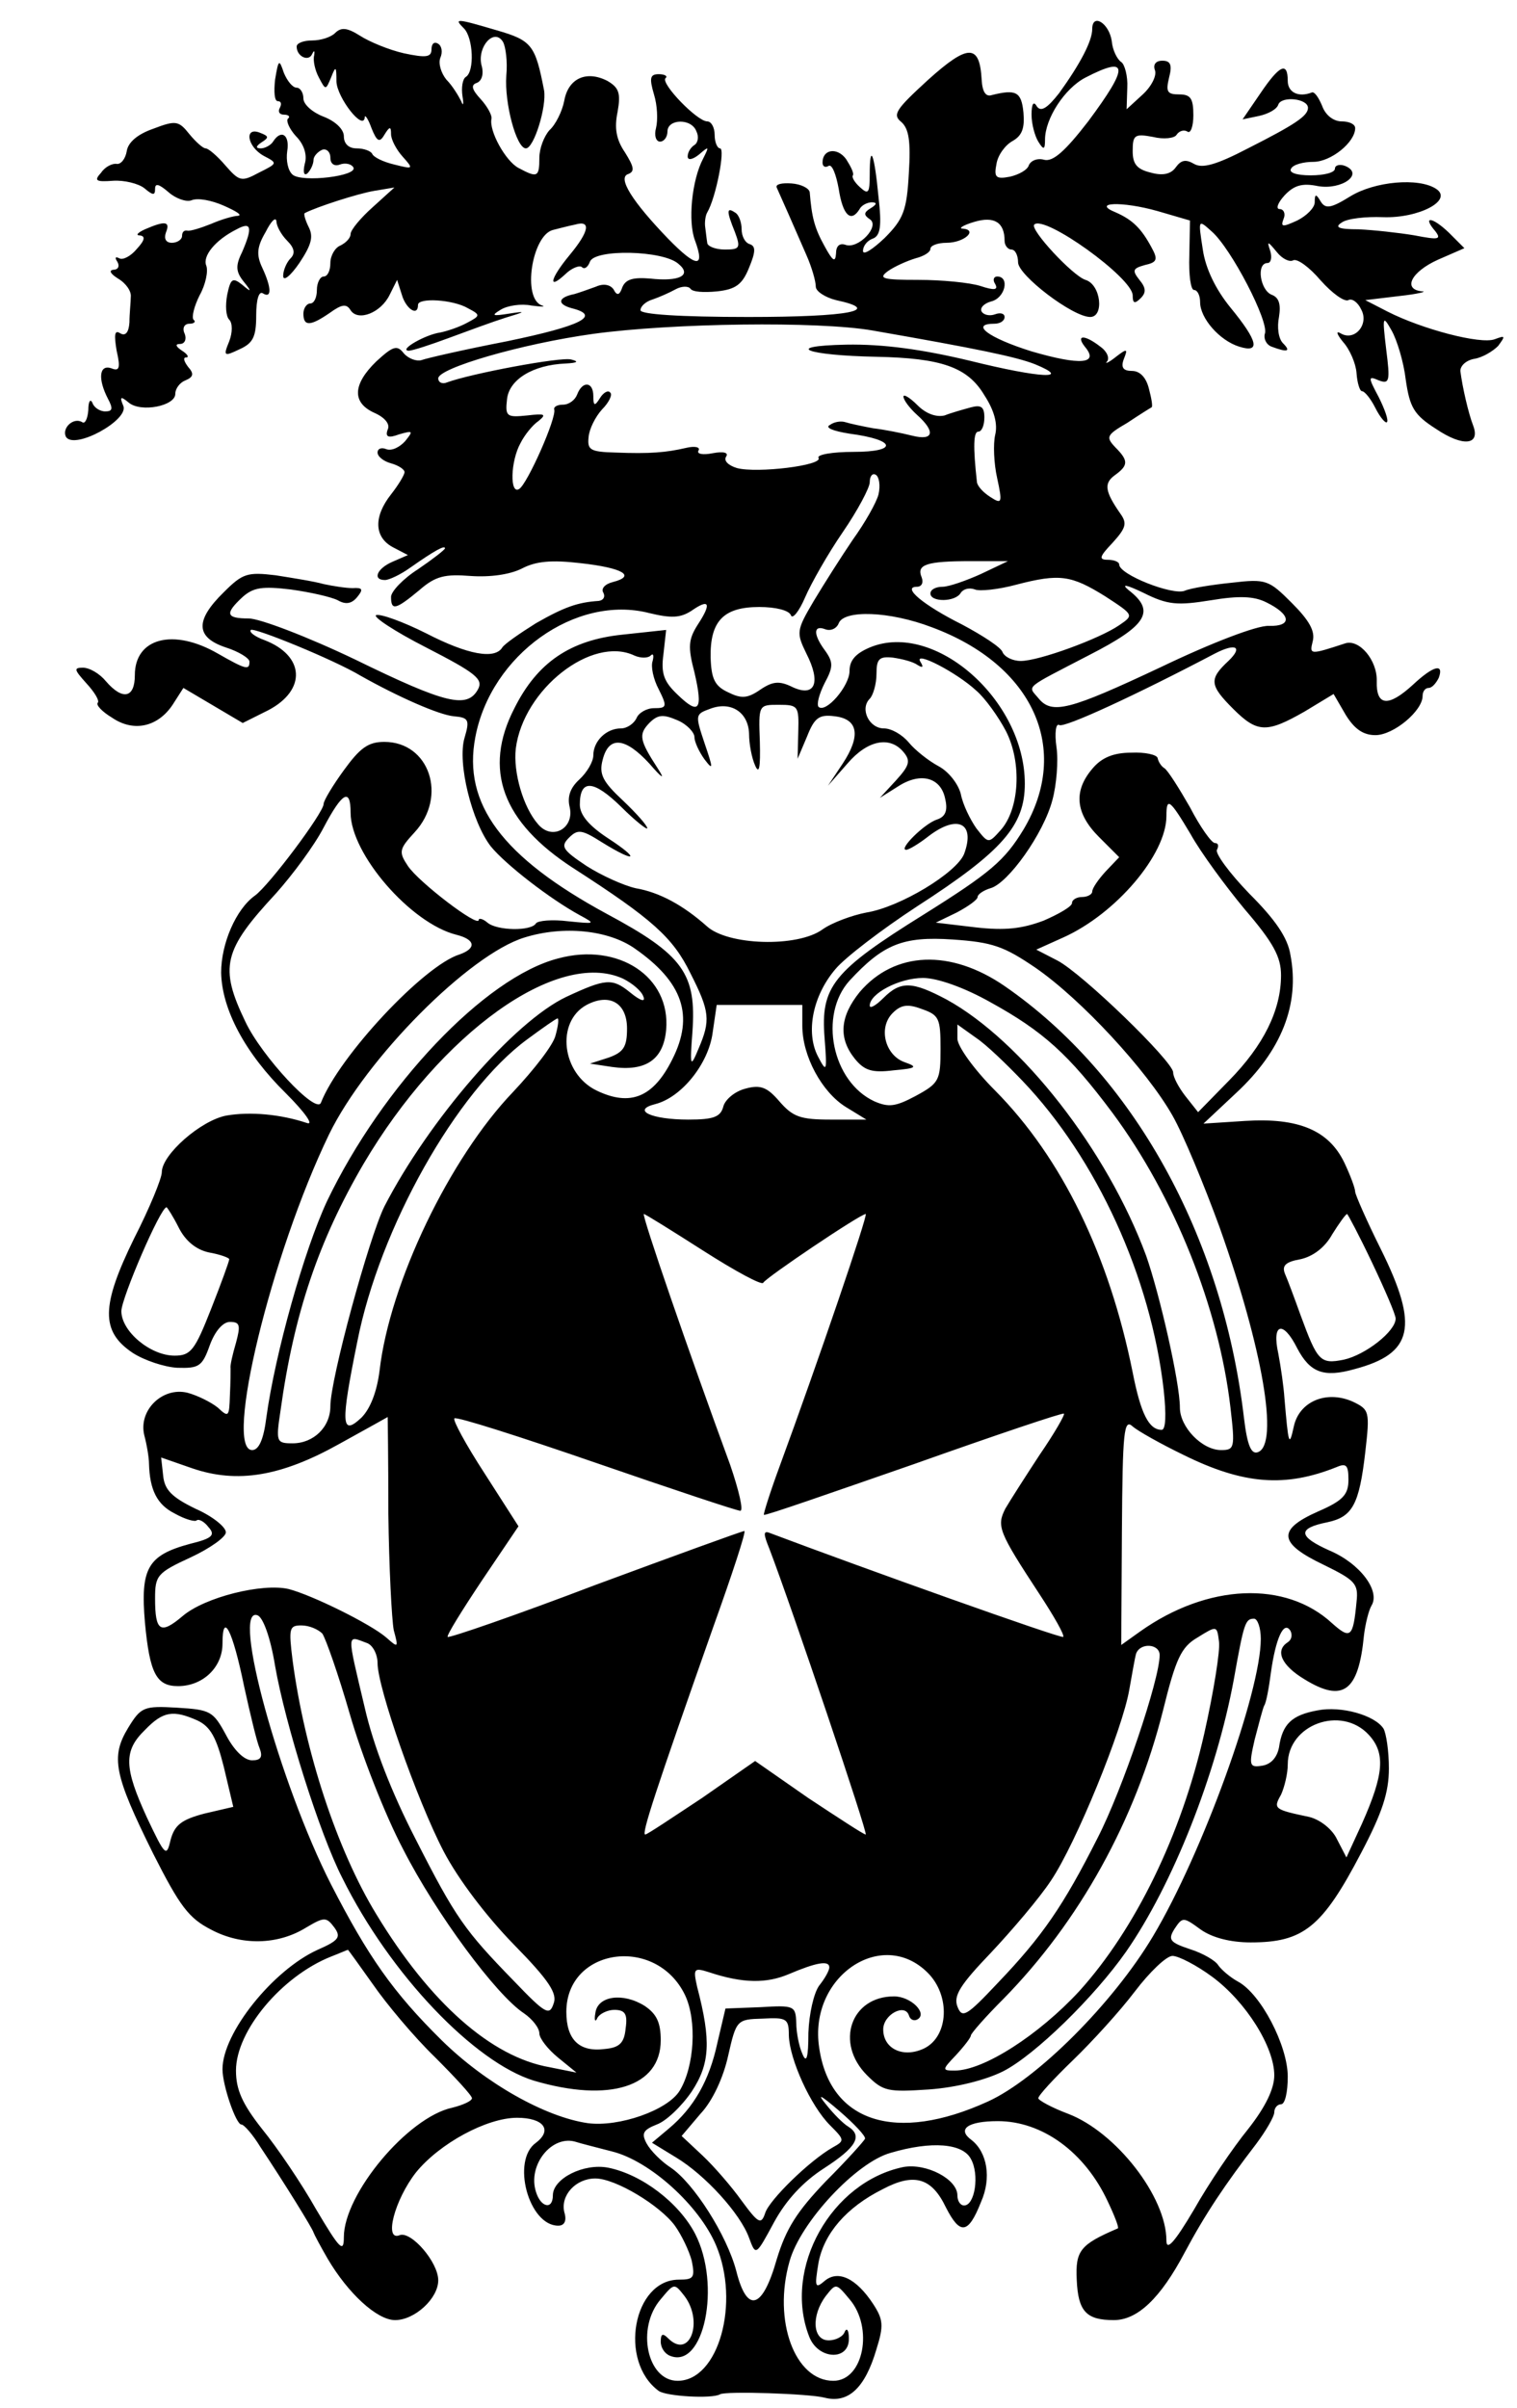 <?xml version="1.0" standalone="no"?>
<!DOCTYPE svg PUBLIC "-//W3C//DTD SVG 20010904//EN"
 "http://www.w3.org/TR/2001/REC-SVG-20010904/DTD/svg10.dtd">
<svg version="1.0" xmlns="http://www.w3.org/2000/svg"
 width="225pt" height="357pt" viewBox="0 0 225 357"
 preserveAspectRatio="xMidYMid meet">
<g transform="translate(0,357) scale(0.1,-0.1)"
fill="#000000" stroke="none">
<path d="M688 3528 c14 -14 16 -64 3 -72 -5 -3 -7 -16 -5 -29 2 -12 1 -15 -2
-7 -4 8 -13 23 -22 32 -8 10 -12 24 -9 32 4 9 2 18 -3 21 -6 4 -10 0 -10 -8 0
-12 -8 -13 -41 -6 -22 5 -51 17 -65 26 -19 12 -28 13 -37 4 -6 -6 -21 -11 -34
-11 -13 0 -23 -4 -23 -9 0 -15 18 -23 23 -11 3 6 4 5 3 -2 -2 -7 1 -22 7 -33
10 -19 10 -19 18 0 7 18 8 17 8 -6 1 -24 40 -74 42 -53 0 5 5 -2 10 -16 8 -20
12 -22 19 -10 8 13 10 13 10 1 0 -8 8 -23 17 -33 17 -19 16 -19 -12 -12 -17 4
-31 11 -33 16 -2 4 -12 8 -23 8 -12 0 -19 7 -19 18 0 10 -12 22 -30 29 -16 6
-30 18 -30 27 0 9 -5 16 -10 16 -6 0 -14 10 -19 22 -7 21 -8 20 -13 -10 -2
-18 -1 -32 4 -32 5 0 6 -4 3 -10 -3 -5 -1 -10 6 -10 7 0 10 -3 6 -6 -3 -3 2
-15 12 -26 12 -12 17 -28 13 -41 -3 -13 -1 -18 4 -14 5 5 9 14 9 20 0 5 6 12
13 15 6 2 12 -3 12 -12 0 -9 6 -13 14 -10 8 3 17 1 20 -4 8 -13 -76 -23 -90
-11 -7 6 -10 21 -8 35 4 24 -9 33 -21 14 -3 -5 -12 -10 -18 -10 -8 0 -8 3 1 9
11 7 11 9 -2 14 -24 10 -20 -20 5 -34 21 -11 21 -11 -7 -25 -26 -14 -29 -13
-50 11 -12 14 -25 25 -29 25 -4 0 -15 10 -24 21 -16 20 -20 21 -54 8 -23 -8
-37 -20 -39 -33 -2 -12 -9 -20 -15 -19 -6 1 -17 -4 -23 -13 -11 -12 -8 -14 18
-12 16 1 37 -4 46 -11 13 -11 16 -11 16 -1 0 9 6 7 20 -5 10 -9 26 -15 34 -12
9 4 30 0 48 -8 18 -8 28 -14 21 -15 -6 0 -24 -5 -40 -12 -15 -6 -31 -11 -35
-10 -5 1 -8 -2 -8 -8 0 -5 -7 -10 -15 -10 -9 0 -12 6 -9 15 7 17 -1 18 -31 5
-11 -5 -14 -9 -8 -9 9 -1 8 -7 -4 -20 -9 -11 -21 -17 -26 -14 -6 3 -7 1 -3 -5
4 -7 1 -12 -6 -12 -7 -1 -4 -6 7 -13 12 -7 20 -19 19 -27 0 -8 -2 -25 -2 -38
-1 -15 -6 -21 -14 -16 -8 5 -9 -2 -5 -26 6 -26 4 -31 -8 -26 -18 6 -20 -16 -5
-45 8 -15 7 -19 -4 -19 -8 0 -17 6 -19 13 -3 6 -6 2 -6 -11 -1 -13 -5 -21 -9
-18 -13 8 -31 -9 -24 -22 13 -19 93 25 85 46 -6 14 -4 15 8 5 18 -15 69 -5 69
13 0 8 7 17 15 20 12 5 13 10 4 20 -6 8 -8 14 -3 14 5 0 2 5 -6 10 -9 6 -11
10 -3 10 7 0 10 7 7 15 -4 8 -1 15 7 15 7 0 10 3 6 6 -3 4 1 20 9 36 9 16 13
36 10 44 -6 14 13 38 45 54 22 12 24 3 8 -34 -10 -20 -9 -29 2 -43 13 -16 12
-17 -2 -5 -14 11 -17 9 -22 -15 -3 -16 -2 -32 3 -37 5 -5 5 -19 0 -32 -9 -22
-8 -23 15 -12 20 9 25 18 25 50 0 24 4 37 10 33 13 -8 13 8 -1 38 -9 19 -8 31
5 53 8 16 15 23 16 16 0 -7 7 -20 16 -29 11 -11 12 -19 5 -26 -6 -6 -11 -18
-11 -26 0 -9 11 0 24 19 18 27 21 39 14 53 -5 10 -8 20 -6 21 17 9 79 29 103
33 l30 5 -32 -29 c-18 -16 -33 -34 -33 -40 0 -6 -7 -13 -15 -17 -8 -3 -15 -15
-15 -26 0 -11 -4 -20 -10 -20 -5 0 -10 -9 -10 -20 0 -11 -4 -20 -10 -20 -5 0
-10 -7 -10 -15 0 -19 10 -19 39 1 18 13 25 14 31 4 11 -17 45 -4 58 23 l11 22
7 -22 c6 -21 24 -33 24 -15 0 11 52 8 74 -5 19 -10 19 -11 -2 -22 -11 -6 -29
-12 -39 -14 -22 -3 -62 -26 -47 -27 6 0 33 9 60 19 27 10 65 24 84 30 30 9 31
10 5 6 -25 -4 -27 -3 -12 6 10 6 30 9 45 6 15 -2 22 -2 16 0 -30 10 -15 104
16 112 8 2 23 6 33 8 24 7 21 -10 -8 -45 -29 -35 -33 -53 -7 -29 10 10 22 14
25 11 4 -4 9 0 12 8 7 19 108 17 131 -3 21 -17 2 -27 -42 -22 -25 2 -36 -1
-41 -13 -4 -12 -8 -13 -13 -3 -5 7 -15 9 -26 4 -11 -4 -25 -9 -32 -11 -25 -5
-26 -15 -4 -21 44 -11 15 -26 -96 -49 -62 -12 -119 -25 -127 -28 -7 -2 -19 2
-26 10 -10 13 -16 11 -41 -12 -35 -34 -36 -61 -3 -76 16 -7 24 -17 20 -25 -4
-11 1 -13 17 -7 21 6 21 5 9 -10 -8 -9 -20 -15 -28 -12 -7 3 -13 1 -13 -5 0
-6 9 -13 20 -16 11 -3 20 -9 20 -13 0 -4 -9 -19 -20 -33 -26 -33 -25 -63 2
-78 l23 -12 -23 -10 c-23 -10 -30 -27 -11 -27 6 0 23 8 37 18 37 26 52 34 52
29 0 -2 -18 -16 -40 -31 -22 -14 -40 -33 -40 -41 0 -21 7 -19 42 10 24 21 38
24 76 21 29 -2 58 2 76 11 21 11 44 13 87 8 63 -7 83 -19 48 -28 -12 -3 -18
-10 -14 -16 3 -6 0 -11 -7 -12 -31 -2 -51 -9 -93 -33 -24 -15 -47 -31 -50 -36
-11 -18 -51 -11 -113 21 -34 17 -67 29 -74 27 -6 -2 27 -24 74 -48 74 -38 85
-47 77 -62 -16 -29 -47 -22 -182 44 -71 34 -142 61 -158 61 -34 0 -36 7 -9 32
16 14 29 16 71 11 29 -4 60 -11 70 -16 12 -7 21 -5 29 5 9 11 8 14 -7 13 -10
0 -29 3 -43 6 -14 4 -46 9 -71 13 -42 5 -49 3 -77 -25 -43 -42 -42 -67 3 -82
19 -6 35 -16 35 -21 0 -13 -5 -12 -47 12 -66 38 -123 23 -123 -32 0 -34 -18
-38 -43 -9 -9 11 -24 20 -34 20 -14 0 -13 -3 5 -23 12 -13 20 -26 17 -29 -3
-3 6 -13 21 -22 32 -22 68 -14 90 19 l16 25 44 -26 44 -26 38 19 c57 30 54 81
-6 104 -14 5 -23 12 -20 15 5 4 123 -44 163 -68 55 -31 116 -58 138 -60 22 -2
24 -5 16 -32 -11 -37 11 -125 39 -161 22 -27 88 -78 132 -102 24 -13 23 -13
-17 -9 -24 3 -45 1 -48 -3 -7 -12 -58 -11 -72 1 -7 6 -13 7 -13 4 0 -12 -89
56 -105 80 -14 21 -13 25 10 50 49 53 22 134 -45 134 -24 0 -36 -9 -60 -42
-16 -22 -30 -45 -30 -50 0 -13 -81 -121 -102 -136 -28 -20 -50 -71 -50 -114 1
-55 36 -120 96 -179 29 -29 42 -48 31 -44 -39 13 -84 17 -119 11 -38 -7 -96
-58 -96 -84 0 -9 -18 -53 -41 -98 -49 -100 -50 -138 -2 -170 17 -11 47 -21 66
-22 32 -1 37 2 48 33 8 22 20 35 30 35 15 0 16 -5 9 -31 -5 -17 -9 -34 -8 -38
0 -3 0 -21 -1 -40 -1 -32 -2 -33 -18 -18 -10 8 -30 18 -45 22 -37 9 -73 -26
-64 -63 4 -15 7 -34 7 -42 1 -39 12 -61 38 -74 16 -9 31 -13 33 -10 3 2 11 -2
17 -10 11 -12 6 -17 -27 -25 -63 -17 -74 -36 -67 -117 7 -75 17 -94 49 -94 37
0 66 28 66 63 0 49 15 20 32 -63 9 -41 19 -83 23 -92 5 -13 2 -18 -11 -18 -12
0 -27 15 -39 38 -19 35 -23 37 -72 40 -50 3 -54 1 -73 -30 -26 -43 -21 -69 37
-186 40 -79 53 -96 86 -113 45 -24 99 -23 141 3 27 16 30 16 42 0 10 -14 7
-19 -25 -33 -66 -30 -141 -123 -141 -177 0 -24 20 -82 28 -82 4 0 17 -15 28
-33 36 -54 78 -122 79 -127 1 -3 10 -20 21 -39 30 -51 73 -91 100 -91 29 0 64
32 64 59 0 27 -40 73 -57 67 -24 -10 -8 52 24 93 35 43 105 81 150 81 39 0 53
-18 28 -37 -37 -26 -11 -123 33 -123 9 0 13 7 9 20 -6 25 17 50 46 50 30 0 96
-40 118 -70 10 -14 21 -37 25 -52 5 -25 3 -28 -19 -28 -68 0 -90 -121 -30
-165 11 -8 79 -12 91 -5 8 5 132 1 155 -5 35 -9 60 14 77 72 11 35 10 44 -5
67 -25 38 -52 51 -72 34 -14 -12 -15 -9 -9 27 8 43 41 82 95 109 47 25 73 17
94 -27 21 -41 33 -40 52 8 16 36 9 74 -14 92 -22 16 -6 28 39 28 66 0 129 -46
163 -119 10 -21 17 -39 15 -40 -56 -24 -63 -33 -61 -76 2 -47 14 -60 55 -60
35 0 69 32 105 100 31 58 60 101 106 161 15 20 27 41 27 47 0 7 5 12 10 12 6
0 10 18 10 41 0 46 -40 123 -74 141 -11 6 -24 17 -29 24 -4 7 -23 18 -42 24
-30 10 -33 14 -23 30 12 18 13 18 39 -1 17 -12 44 -19 74 -19 78 0 106 22 164
133 31 59 41 89 41 125 0 26 -4 52 -8 59 -13 20 -63 34 -98 27 -38 -7 -52 -20
-57 -55 -3 -15 -12 -25 -25 -27 -19 -3 -20 0 -11 39 6 23 12 46 14 50 3 4 7
26 10 49 7 50 19 78 29 62 3 -6 2 -13 -4 -17 -19 -12 -10 -34 25 -55 57 -35
80 -18 88 65 2 17 7 37 11 44 14 22 -17 63 -62 82 -47 21 -48 33 -3 42 37 8
47 26 56 104 7 61 6 63 -19 75 -39 17 -79 0 -87 -37 -7 -32 -8 -27 -14 43 -1
15 -5 44 -9 65 -10 45 7 50 28 8 19 -36 39 -44 85 -31 87 23 96 63 39 178 -21
42 -38 81 -38 85 0 5 -7 24 -16 43 -23 48 -68 67 -147 62 l-62 -4 48 45 c68
63 95 132 81 205 -4 26 -23 53 -61 91 -30 31 -51 60 -48 65 3 6 2 10 -3 10 -5
0 -22 24 -37 53 -16 28 -33 55 -38 58 -5 3 -9 10 -10 15 -1 5 -19 9 -39 8 -26
0 -44 -7 -58 -24 -28 -33 -25 -66 10 -101 l30 -30 -20 -21 c-11 -12 -20 -25
-20 -30 0 -4 -7 -8 -15 -8 -8 0 -15 -4 -15 -9 0 -5 -19 -16 -42 -26 -32 -12
-57 -15 -101 -10 l-59 7 31 15 c17 9 31 19 31 23 0 4 9 10 19 13 26 7 79 81
92 131 6 22 9 58 6 78 -3 21 -1 36 4 33 7 -5 115 45 231 106 31 16 42 10 20
-11 -29 -27 -28 -36 7 -71 36 -36 50 -36 106 -4 l43 26 18 -31 c13 -21 26 -30
44 -30 27 0 70 36 70 58 0 7 4 12 9 12 5 0 11 7 15 15 8 22 -8 18 -38 -10 -37
-34 -55 -32 -54 5 1 31 -26 63 -47 56 -52 -17 -53 -17 -48 3 4 15 -5 31 -31
57 -34 34 -38 36 -89 30 -29 -3 -61 -8 -70 -12 -18 -7 -97 24 -97 39 0 4 -8 7
-17 7 -14 0 -12 5 7 25 20 22 22 29 12 43 -23 33 -25 45 -9 57 21 15 21 22 1
42 -14 15 -13 18 18 36 18 12 34 22 36 23 2 1 0 13 -4 28 -4 16 -13 26 -25 26
-13 0 -17 5 -12 18 6 15 5 16 -13 2 -10 -8 -16 -10 -12 -6 4 5 0 15 -10 22
-23 18 -37 18 -23 0 22 -26 -7 -28 -79 -7 -64 20 -92 41 -55 41 8 0 15 4 15
10 0 5 -6 7 -14 4 -8 -3 -17 -1 -20 4 -3 5 3 12 14 15 21 5 28 37 9 37 -5 0
-7 -5 -3 -11 5 -9 -1 -10 -22 -3 -16 5 -57 9 -92 9 -53 0 -60 2 -45 13 10 7
28 15 41 19 12 3 22 9 22 14 0 5 11 9 24 9 26 0 47 19 24 21 -7 0 0 5 17 10
30 9 45 -1 45 -28 0 -7 5 -13 10 -13 6 0 10 -9 10 -19 0 -19 81 -81 107 -81
21 0 16 48 -7 55 -19 6 -83 75 -76 82 15 15 146 -79 146 -105 0 -12 3 -13 12
-4 8 8 8 15 -2 27 -11 14 -10 17 8 22 18 4 20 8 10 26 -15 28 -28 41 -53 52
-37 15 9 17 62 2 l48 -14 -1 -52 c-1 -28 2 -51 7 -51 5 0 9 -8 9 -18 0 -24 29
-57 58 -66 32 -10 28 8 -13 58 -22 27 -37 58 -41 86 -7 45 -7 45 13 27 29 -25
86 -135 79 -152 -2 -7 2 -16 10 -19 24 -9 29 -7 17 5 -7 7 -9 24 -6 39 3 19 0
29 -11 33 -17 7 -23 47 -6 47 5 0 7 8 4 18 -5 15 -4 15 10 -2 8 -10 19 -15 24
-12 6 3 24 -10 41 -30 17 -19 35 -32 41 -29 5 3 14 -3 19 -14 12 -22 -10 -48
-31 -35 -7 4 -5 -2 4 -13 10 -11 19 -32 20 -46 1 -15 5 -27 8 -27 4 0 13 -11
20 -25 7 -14 15 -23 17 -21 3 2 -3 19 -12 37 -16 30 -16 32 0 25 16 -6 17 -1
11 46 -6 50 -5 51 8 28 8 -14 18 -47 21 -73 6 -41 12 -52 45 -73 40 -27 66
-24 55 5 -7 18 -16 57 -19 81 0 8 9 16 21 18 12 2 27 11 35 19 11 15 11 16 -5
10 -21 -8 -108 15 -159 41 l-33 17 50 6 c28 3 43 7 34 7 -29 3 -16 29 24 47
l39 17 -23 23 c-25 24 -40 25 -20 2 9 -12 5 -13 -31 -6 -24 4 -61 8 -83 9 -30
0 -36 3 -25 10 8 6 36 9 61 8 53 -2 105 25 79 42 -26 17 -91 11 -127 -11 -29
-18 -37 -19 -44 -8 -7 12 -9 12 -9 -1 0 -8 -12 -20 -26 -27 -22 -10 -25 -10
-20 3 3 7 0 14 -6 14 -6 0 -3 9 7 20 14 15 26 19 50 14 35 -6 69 18 40 30 -8
3 -15 1 -15 -4 0 -6 -16 -10 -36 -10 -21 0 -33 4 -29 10 3 6 18 10 33 10 26 0
62 29 62 50 0 6 -9 10 -20 10 -12 0 -24 9 -29 23 -5 12 -11 21 -15 20 -20 -8
-36 0 -36 17 0 29 -12 24 -41 -19 l-26 -38 24 5 c14 3 27 10 29 17 5 13 44 9
44 -5 0 -12 -20 -25 -89 -60 -48 -25 -68 -30 -80 -23 -12 7 -19 6 -27 -5 -7
-10 -19 -13 -37 -8 -21 5 -27 13 -27 32 0 24 3 26 30 21 16 -4 32 -2 35 3 4 6
11 8 16 5 5 -4 9 8 9 24 0 25 -4 31 -21 31 -18 0 -20 4 -15 25 5 19 2 25 -10
25 -10 0 -14 -6 -11 -14 3 -8 -5 -24 -18 -36 l-24 -22 1 32 c1 17 -4 35 -9 38
-6 4 -13 18 -14 31 -4 27 -29 42 -29 18 0 -18 -18 -52 -49 -95 -18 -23 -27
-28 -33 -20 -5 9 -8 4 -8 -12 0 -14 5 -32 10 -40 8 -13 10 -12 10 3 0 31 29
76 60 92 64 33 65 17 4 -65 -34 -44 -52 -60 -65 -57 -10 3 -20 -1 -23 -8 -2
-7 -15 -14 -28 -17 -21 -4 -24 -1 -20 19 2 13 13 28 24 34 14 8 18 19 16 42
-3 31 -11 35 -47 26 -9 -3 -14 5 -15 23 -3 53 -20 53 -79 0 -48 -44 -54 -52
-40 -63 11 -10 14 -28 11 -76 -3 -55 -8 -68 -36 -96 -18 -17 -32 -26 -32 -19
0 7 6 15 14 18 12 4 14 19 9 62 -6 64 -13 82 -13 33 0 -27 -2 -30 -14 -19 -8
7 -13 15 -11 18 2 3 -3 13 -10 24 -13 18 -35 15 -35 -5 0 -6 4 -8 9 -5 5 3 11
-12 15 -34 6 -39 18 -51 31 -30 3 6 12 10 18 10 8 0 8 -3 -2 -9 -10 -6 -10
-10 -1 -16 16 -10 -17 -45 -36 -38 -9 3 -14 -2 -14 -13 -1 -14 -5 -11 -17 11
-15 27 -19 43 -22 80 -1 6 -13 12 -27 13 -14 1 -24 -1 -22 -6 5 -11 28 -63 44
-100 8 -18 14 -39 14 -47 0 -7 14 -16 30 -20 70 -15 21 -25 -130 -25 -103 0
-160 4 -160 10 0 6 8 13 18 16 9 3 25 10 34 15 9 5 19 5 22 1 3 -5 20 -6 40
-4 27 3 37 10 47 35 10 24 10 32 1 35 -7 2 -12 12 -12 22 0 10 -4 22 -10 25
-12 8 -13 3 0 -29 9 -24 7 -26 -15 -26 -14 0 -26 5 -26 10 -1 6 -2 16 -3 23
-1 6 0 17 3 22 13 22 27 95 19 95 -4 0 -8 9 -8 20 0 11 -5 20 -11 20 -15 0
-69 56 -62 64 4 3 -1 6 -10 6 -13 0 -14 -6 -7 -30 5 -16 6 -38 3 -50 -3 -11 0
-20 6 -20 6 0 11 7 11 15 0 19 36 20 43 0 4 -8 2 -17 -3 -20 -6 -4 -10 -11
-10 -17 0 -6 7 -5 17 3 15 13 15 12 6 -6 -17 -32 -23 -94 -12 -122 15 -41 2
-40 -40 3 -53 55 -76 91 -59 96 10 4 8 11 -5 32 -13 19 -16 36 -11 60 5 28 2
36 -15 46 -31 16 -58 4 -64 -29 -3 -16 -13 -36 -22 -44 -8 -9 -15 -27 -15 -41
0 -29 -3 -30 -31 -15 -19 10 -44 55 -40 73 1 5 -6 18 -16 29 -13 14 -15 21 -6
24 8 3 11 14 7 27 -6 27 19 55 32 34 4 -7 7 -29 5 -50 -3 -41 15 -108 29 -108
12 0 31 62 27 86 -13 67 -18 74 -70 89 -61 18 -64 18 -49 3z m606 -448 c155
-27 213 -39 241 -50 56 -23 9 -21 -96 5 -71 17 -129 25 -184 24 -96 -2 -59
-16 45 -18 96 -2 135 -15 160 -57 15 -23 20 -43 16 -59 -3 -13 -2 -42 3 -64 8
-37 7 -39 -10 -28 -11 7 -19 16 -20 22 -6 54 -5 75 2 75 5 0 9 9 9 21 0 16 -5
19 -20 15 -11 -3 -29 -8 -39 -12 -13 -3 -28 3 -40 15 -12 12 -21 17 -21 13 0
-5 9 -17 20 -27 28 -25 25 -39 -7 -31 -16 4 -41 9 -58 11 -16 3 -35 7 -41 9
-6 2 -16 1 -23 -4 -8 -4 4 -9 29 -13 69 -9 73 -27 6 -27 -31 0 -55 -4 -52 -9
7 -11 -91 -23 -121 -15 -13 4 -20 11 -16 17 4 6 -4 8 -20 5 -15 -3 -24 -1 -21
4 3 5 -5 7 -18 4 -30 -7 -54 -9 -105 -7 -38 1 -42 4 -40 23 1 12 10 30 20 41
10 10 16 22 12 25 -3 4 -10 0 -15 -8 -8 -13 -10 -12 -10 3 0 21 -16 23 -24 2
-3 -8 -12 -15 -21 -15 -8 0 -14 -3 -13 -7 4 -12 -40 -111 -52 -118 -14 -9 -13
41 2 68 6 12 18 27 27 33 12 10 9 11 -17 8 -30 -3 -33 -2 -30 24 3 29 38 51
87 53 18 1 20 3 8 6 -16 4 -149 -21 -184 -34 -7 -3 -13 0 -13 6 0 15 122 51
230 66 117 16 333 19 414 5z m9 -243 c-3 -12 -20 -42 -38 -67 -17 -25 -43 -66
-58 -91 -26 -44 -26 -47 -11 -78 22 -43 13 -65 -20 -50 -20 10 -30 9 -49 -4
-19 -13 -28 -13 -48 -3 -19 9 -24 20 -25 51 -1 54 19 75 72 75 25 0 44 -5 47
-12 2 -7 12 5 21 26 9 21 34 65 56 97 22 32 40 66 40 74 0 9 4 14 9 11 5 -3 7
-16 4 -29z m152 -118 c-22 -10 -48 -19 -57 -19 -10 0 -18 -4 -18 -10 0 -13 37
-13 45 1 4 6 13 8 21 5 7 -3 35 0 61 7 65 17 82 14 132 -17 43 -28 43 -28 21
-43 -29 -20 -119 -53 -146 -53 -12 0 -24 6 -27 13 -2 7 -30 25 -60 41 -58 29
-90 56 -67 56 7 0 10 6 7 14 -8 19 7 24 73 24 l55 0 -40 -19z m341 -39 c42 7
64 6 82 -3 37 -18 39 -36 4 -35 -17 1 -85 -25 -160 -61 -136 -64 -162 -71
-182 -46 -16 19 -22 13 76 64 86 44 98 65 58 96 -12 10 -3 8 22 -4 36 -18 50
-19 100 -11z m-761 -36 c-14 -22 -15 -33 -5 -71 13 -56 7 -64 -25 -33 -20 19
-25 31 -21 60 l4 36 -65 -7 c-77 -8 -126 -41 -160 -109 -47 -91 -18 -169 87
-237 118 -76 148 -103 174 -156 29 -57 30 -70 12 -112 -12 -29 -13 -27 -9 25
6 86 -13 114 -127 175 -155 84 -214 163 -195 262 23 122 149 212 258 184 33
-8 46 -7 62 3 27 19 31 12 10 -20z m347 -4 c151 -56 207 -181 136 -300 -28
-46 -49 -64 -148 -126 -135 -84 -153 -107 -147 -183 4 -51 3 -52 -10 -27 -18
35 -8 89 26 129 14 17 69 59 121 93 127 82 160 120 160 182 0 124 -134 242
-230 202 -21 -9 -30 -19 -30 -35 0 -22 -35 -63 -46 -53 -3 4 1 19 9 35 13 24
13 31 1 48 -18 24 -18 39 0 32 8 -3 17 1 20 9 8 20 75 18 138 -6z m-417 -42
c4 4 5 0 3 -8 -3 -8 1 -27 9 -42 13 -26 12 -28 -7 -28 -11 0 -23 -7 -26 -15
-4 -8 -14 -15 -23 -15 -22 0 -41 -19 -41 -40 0 -9 -9 -25 -21 -36 -13 -12 -18
-25 -14 -41 7 -31 -26 -50 -47 -25 -22 25 -37 77 -33 112 11 88 113 168 176
138 9 -4 20 -4 24 0z m396 -14 c8 -5 9 -3 4 5 -10 17 54 -16 83 -43 13 -11 33
-39 44 -60 24 -47 20 -116 -8 -147 -18 -20 -18 -20 -36 3 -9 13 -20 35 -23 51
-4 15 -18 33 -33 41 -15 8 -35 24 -44 35 -10 12 -26 21 -37 21 -22 0 -36 29
-21 44 5 5 10 22 10 37 0 22 4 26 24 24 14 -2 30 -6 37 -11z m-250 -102 c0
-15 4 -36 9 -47 6 -14 8 -3 7 35 -2 55 -2 55 28 55 29 0 30 -2 29 -40 l-1 -40
14 33 c11 28 18 33 41 30 35 -4 39 -29 12 -70 l-22 -33 29 33 c30 35 63 41 83
17 11 -13 9 -20 -11 -42 l-24 -26 27 17 c34 22 64 13 70 -19 4 -17 0 -26 -12
-30 -19 -6 -58 -45 -46 -45 4 0 19 9 33 20 43 33 70 20 53 -26 -11 -28 -95
-79 -145 -87 -21 -4 -51 -15 -65 -25 -37 -27 -141 -24 -172 5 -35 31 -70 50
-105 56 -18 4 -51 19 -73 33 -36 24 -39 29 -26 42 13 13 19 12 49 -7 50 -31
58 -26 9 6 -29 19 -42 35 -42 50 0 38 20 37 61 -3 21 -21 39 -35 39 -32 0 4
-16 22 -36 41 -30 28 -36 39 -30 61 9 35 33 33 69 -6 19 -22 24 -25 13 -8 -28
43 -29 51 -13 68 13 13 21 13 42 4 14 -6 25 -18 25 -25 0 -7 7 -22 15 -33 13
-17 13 -14 0 24 -14 42 -14 43 8 51 31 12 57 -5 58 -37z m-591 -117 c0 -61 89
-164 157 -181 28 -7 30 -20 5 -29 -53 -16 -179 -151 -206 -220 -7 -18 -88 69
-112 120 -39 81 -33 106 45 190 25 28 57 71 71 98 28 53 40 59 40 22z m1246
-32 c15 -27 51 -76 80 -111 43 -50 54 -71 54 -98 0 -52 -26 -104 -77 -156
l-46 -47 -19 24 c-10 13 -18 28 -18 35 0 16 -135 147 -172 166 l-31 16 40 18
c78 35 153 123 153 180 0 29 5 25 36 -27z m-825 -169 c72 -50 89 -100 56 -165
-28 -56 -62 -70 -112 -46 -52 25 -61 102 -15 127 34 18 60 3 60 -35 0 -27 -5
-35 -27 -43 l-28 -9 33 -5 c50 -7 76 11 80 55 7 79 -71 130 -160 106 -109 -28
-261 -189 -343 -360 -34 -73 -77 -226 -90 -321 -4 -32 -11 -48 -21 -48 -42 0
28 290 114 468 55 113 208 267 290 292 58 18 124 11 163 -16z m595 -29 c68
-47 165 -152 203 -219 16 -28 47 -103 70 -166 64 -180 88 -321 57 -333 -10 -4
-16 9 -21 51 -32 271 -165 509 -355 640 -80 55 -163 52 -215 -9 -29 -36 -32
-68 -7 -99 14 -17 25 -21 57 -17 34 3 37 5 17 12 -29 10 -40 51 -18 73 12 12
22 14 43 6 26 -9 28 -14 28 -59 0 -47 -2 -51 -37 -70 -30 -16 -40 -17 -61 -8
-63 29 -83 128 -37 179 50 54 79 66 153 61 59 -4 76 -10 123 -42z m-612 -16
c14 -7 27 -18 30 -26 4 -9 -3 -8 -20 6 -26 21 -36 20 -94 -7 -78 -37 -204
-183 -270 -311 -23 -47 -80 -256 -80 -296 0 -31 -25 -55 -56 -55 -24 0 -25 2
-18 48 20 145 57 253 123 366 115 195 288 319 385 275z m545 -35 c78 -43 116
-77 181 -164 92 -124 158 -290 175 -437 7 -60 6 -63 -14 -63 -28 0 -61 34 -61
63 0 37 -30 168 -50 225 -58 157 -185 319 -296 380 -51 27 -68 28 -94 2 -11
-11 -20 -16 -20 -11 0 18 44 41 79 41 21 0 61 -14 100 -36z m-279 -35 c0 -45
29 -98 64 -120 l31 -19 -53 0 c-45 0 -56 4 -76 27 -18 21 -28 25 -50 19 -16
-4 -30 -16 -33 -26 -4 -16 -14 -20 -52 -20 -55 0 -85 14 -49 23 39 10 79 60
85 106 l6 41 63 0 64 0 0 -31z m-366 -14 c-3 -14 -32 -51 -63 -84 -94 -98
-183 -283 -198 -413 -4 -32 -14 -57 -27 -70 -30 -28 -31 -10 -6 113 33 168
147 371 252 448 23 17 43 31 45 31 2 0 1 -11 -3 -25z m692 -67 c111 -116 191
-292 210 -459 4 -37 3 -59 -3 -59 -19 0 -31 24 -43 85 -35 174 -105 318 -204
418 -32 32 -56 66 -56 77 l0 21 28 -20 c15 -10 45 -39 68 -63z m-1251 -218
c10 -20 26 -33 45 -37 17 -3 30 -8 30 -10 0 -3 -12 -36 -27 -74 -24 -61 -30
-69 -54 -69 -36 0 -79 36 -79 66 0 19 58 154 67 154 1 0 10 -14 18 -30z m779
-35 c47 -30 86 -51 88 -47 3 7 144 102 152 102 4 0 -71 -220 -128 -375 -14
-38 -24 -70 -23 -71 1 -2 101 33 222 75 121 43 222 77 223 75 2 -1 -14 -29
-36 -61 -21 -32 -44 -68 -51 -80 -13 -26 -10 -34 51 -127 21 -32 37 -60 35
-63 -3 -3 -297 102 -435 154 -10 4 -10 -1 -1 -23 34 -89 147 -424 143 -424 -3
0 -41 25 -85 54 l-79 55 -79 -55 c-44 -29 -81 -54 -84 -54 -6 0 15 64 101 308
28 78 49 142 46 142 -3 0 -102 -36 -221 -80 -118 -45 -217 -79 -219 -77 -2 2
21 39 51 84 l54 80 -50 78 c-28 43 -48 80 -45 82 3 3 97 -27 210 -66 113 -39
209 -71 214 -71 5 0 -2 30 -15 68 -61 166 -132 372 -128 372 2 0 42 -25 89
-55z m991 -17 c19 -40 35 -77 35 -83 0 -19 -45 -54 -77 -61 -35 -7 -39 -2 -64
66 -9 25 -19 52 -23 61 -5 12 0 18 23 22 18 4 36 17 47 37 10 16 20 30 22 30
1 0 18 -32 37 -72z m-1459 -372 c1 -80 5 -157 8 -173 7 -26 7 -27 -11 -11 -23
20 -110 63 -145 72 -39 9 -124 -12 -157 -40 -33 -28 -41 -23 -41 26 0 34 3 38
53 61 28 13 52 30 52 37 0 8 -20 24 -45 35 -35 17 -46 28 -48 49 l-3 27 46
-16 c67 -23 132 -12 218 36 40 22 72 40 72 40 0 1 1 -64 1 -143z m1179 87 c89
-44 151 -49 228 -18 14 6 17 2 17 -19 0 -22 -8 -31 -45 -47 -61 -27 -59 -47 8
-79 47 -23 52 -28 49 -55 -5 -53 -9 -56 -36 -32 -69 64 -185 59 -285 -12 l-28
-20 1 169 c1 149 3 167 16 155 8 -7 42 -26 75 -42z m-1347 -313 c15 -86 66
-249 100 -315 71 -143 196 -273 284 -300 112 -33 188 -9 188 60 0 26 -6 39
-24 51 -32 20 -70 15 -73 -11 -2 -11 0 -14 3 -7 3 6 15 12 25 12 16 0 20 -6
17 -27 -2 -22 -9 -29 -31 -31 -38 -5 -57 14 -57 55 0 95 133 114 176 25 18
-38 14 -106 -8 -142 -18 -29 -90 -54 -136 -48 -63 9 -152 59 -217 123 -72 71
-109 124 -164 231 -76 149 -149 414 -109 399 8 -3 19 -32 26 -75z m1462 40 c0
-79 -87 -319 -160 -441 -59 -99 -172 -212 -245 -245 -136 -62 -234 -31 -250
80 -16 105 93 179 161 111 34 -34 31 -94 -5 -112 -31 -15 -61 -1 -61 28 0 22
32 39 38 21 2 -7 8 -9 13 -6 15 9 -10 34 -35 34 -64 0 -88 -69 -40 -117 24
-24 31 -25 92 -21 41 3 84 14 110 27 47 24 135 110 182 177 69 99 134 263 160
404 15 84 17 90 30 90 5 0 10 -13 10 -30z m-1392 8 c5 -7 24 -61 41 -120 17
-59 52 -149 79 -200 49 -96 138 -216 179 -243 13 -9 23 -22 23 -30 0 -7 12
-23 28 -36 l27 -22 -40 8 c-86 15 -177 95 -257 227 -58 95 -106 241 -124 376
-6 48 -5 52 13 52 12 0 25 -6 31 -12z m1308 -149 c-34 -150 -102 -289 -185
-381 -60 -65 -142 -118 -185 -118 -19 0 -19 1 2 23 12 13 22 26 22 29 0 3 22
28 48 54 113 115 196 265 237 428 19 77 27 94 51 108 29 18 29 18 32 -6 2 -13
-8 -75 -22 -137z m-1242 135 c9 -3 16 -17 16 -30 0 -36 58 -202 98 -279 22
-42 64 -97 104 -138 53 -54 65 -73 59 -88 -6 -18 -12 -15 -58 33 -74 76 -87
94 -147 212 -35 68 -62 137 -75 194 -27 114 -27 107 3 96z m1176 -18 c0 -36
-55 -199 -92 -271 -51 -101 -82 -146 -148 -215 -47 -50 -53 -53 -60 -35 -6 16
4 32 50 80 31 33 72 81 89 107 37 55 106 224 116 283 4 22 8 46 10 53 6 17 35
15 35 -2z m-1427 -97 c19 -9 28 -25 39 -69 l14 -59 -43 -10 c-34 -9 -44 -17
-50 -39 -6 -26 -8 -24 -35 33 -34 74 -35 99 -3 130 27 28 42 30 78 14z m1737
-21 c25 -27 23 -58 -10 -132 l-23 -50 -14 27 c-7 15 -25 29 -41 33 -52 11 -54
12 -42 33 5 11 10 31 10 45 0 59 79 88 120 44z m-1477 -370 c20 -29 61 -78 92
-108 30 -30 55 -57 55 -61 0 -4 -13 -10 -29 -14 -66 -14 -161 -128 -161 -192
0 -24 -6 -18 -41 41 -22 39 -58 92 -80 119 -30 38 -39 59 -39 87 0 59 68 140
141 169 13 5 24 10 25 10 0 1 17 -23 37 -51z m1245 11 c50 -37 92 -104 92
-146 0 -20 -13 -47 -39 -80 -22 -27 -58 -80 -80 -119 -29 -49 -41 -62 -41 -46
0 65 -75 161 -146 188 -24 9 -44 20 -44 23 0 4 23 29 51 56 29 28 70 73 92
102 22 29 47 53 56 53 9 0 36 -14 59 -31z m-568 14 c0 -5 -7 -17 -15 -27 -8
-11 -15 -42 -16 -70 0 -38 -3 -46 -9 -31 -5 11 -9 32 -9 46 -1 25 -3 26 -53
23 l-52 -2 -12 -51 c-12 -56 -35 -96 -72 -127 l-25 -21 36 -22 c43 -26 95 -83
108 -119 10 -27 10 -27 37 23 18 33 43 60 74 80 48 31 58 48 36 62 -7 4 -22
19 -33 33 -14 17 -8 14 20 -10 22 -19 39 -37 38 -41 -1 -3 -27 -32 -58 -63
-43 -45 -59 -70 -73 -116 -21 -74 -44 -81 -60 -17 -14 53 -63 130 -97 153 -14
9 -30 25 -36 36 -8 15 -5 20 15 28 14 5 37 27 52 49 27 41 29 75 8 155 -6 27
-5 29 17 22 51 -17 86 -17 119 -3 40 17 60 21 60 10z m-60 -101 c1 -35 32
-104 61 -133 22 -22 22 -23 4 -33 -35 -20 -94 -78 -100 -97 -6 -18 -10 -16
-35 18 -15 21 -41 51 -58 67 l-31 29 28 33 c18 19 34 54 41 86 12 53 13 54 51
55 36 2 39 0 39 -25z m-262 -172 c56 -14 129 -80 154 -139 36 -85 4 -201 -57
-201 -45 0 -62 78 -25 121 20 24 20 24 35 5 29 -38 8 -95 -24 -63 -8 8 -11 7
-11 -5 0 -9 6 -18 14 -21 50 -20 76 105 37 181 -24 46 -79 88 -129 98 -36 7
-82 -16 -82 -41 0 -22 -18 -18 -25 5 -13 40 24 86 60 74 6 -2 30 -8 53 -14z
m532 -11 c13 -23 6 -69 -10 -69 -6 0 -10 7 -10 15 0 24 -46 48 -80 42 -107
-22 -179 -150 -140 -251 13 -35 60 -37 59 -3 0 12 -3 16 -6 10 -2 -7 -13 -13
-24 -13 -24 0 -26 37 -4 66 15 19 15 19 35 -5 36 -42 21 -121 -24 -121 -57 0
-90 89 -65 177 16 58 99 147 150 161 61 18 107 14 119 -9z"/>
</g>
</svg>
